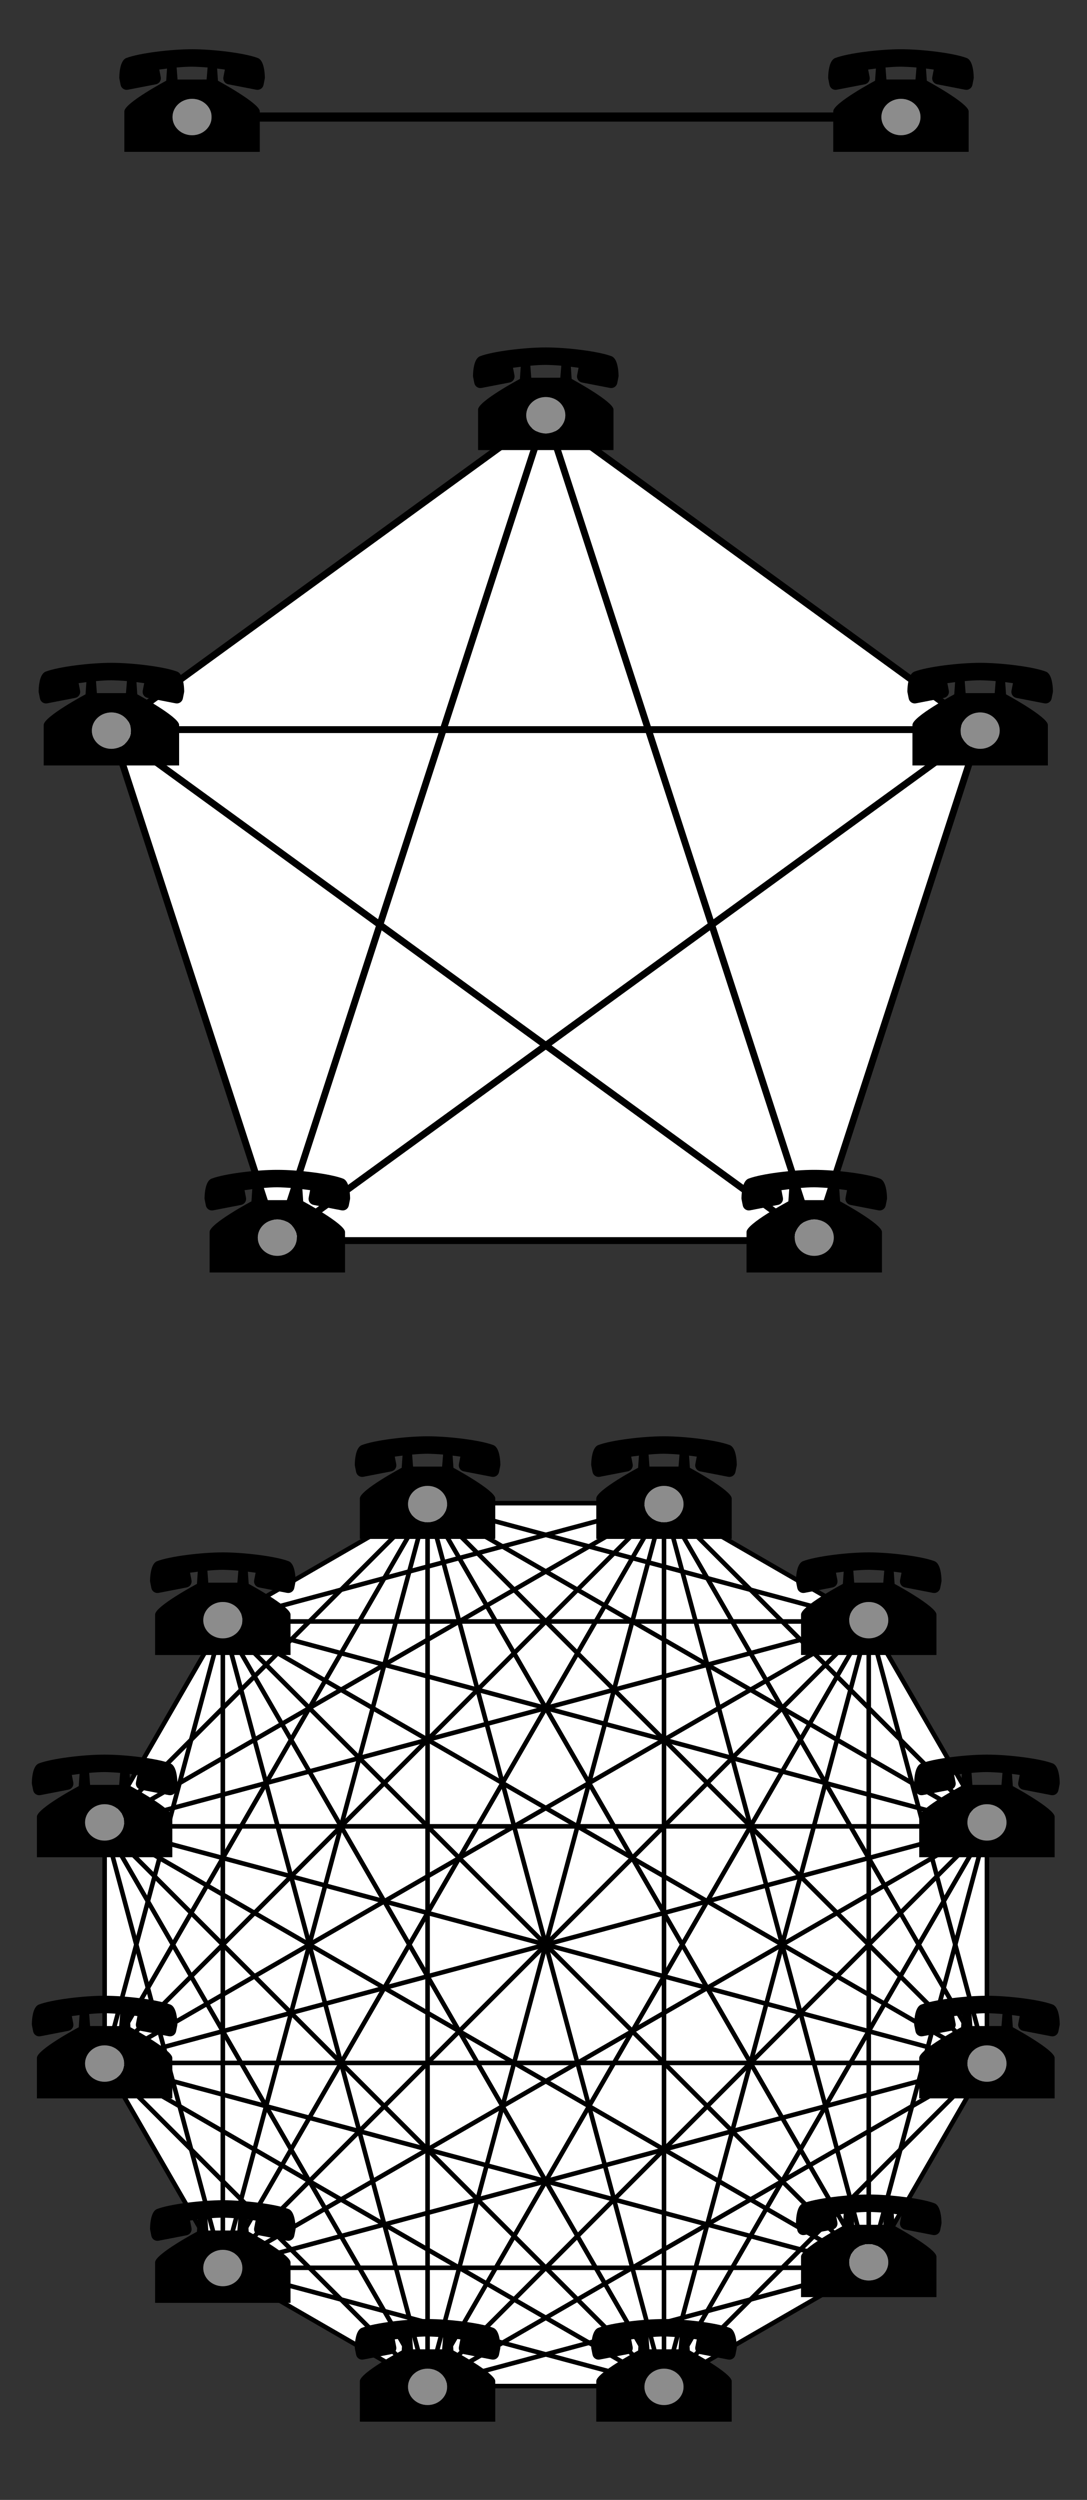<?xml version="1.0" encoding="utf-8"?>
<!-- Generator: Adobe Illustrator 14.0.0, SVG Export Plug-In . SVG Version: 6.00 Build 43363)  -->
<!DOCTYPE svg PUBLIC "-//W3C//DTD SVG 1.1//EN" "http://www.w3.org/Graphics/SVG/1.1/DTD/svg11.dtd">
<svg version="1.1" id="Layer_1" xmlns="http://www.w3.org/2000/svg" xmlns:xlink="http://www.w3.org/1999/xlink" x="0px" y="0px"
	 width="476px" height="1094px" viewBox="0 0 476 1094" enable-background="new 0 0 476 1094" xml:space="preserve">
<rect x="0" y="0" width="476" height="1094" fill="#333333" stroke="none"/>
<path fill-rule="evenodd" clip-rule="evenodd" d="M115.958,33.373c-0.031-1.311-0.322-6.932-3.045-7.975
	c-5.6-2.143-19.441-3.854-28.803-3.854c-9.363,0-23.205,1.711-28.807,3.854c-2.723,1.044-3.012,6.672-3.043,7.979
	c-0.046,0.381-0.041,0.754,0.023,1.09l0.532,2.67c0.282,1.461,1.695,2.416,3.157,2.133l12.281-2.379
	c1.461-0.281,2.416-1.695,2.135-3.156l-0.639-3.296c1.133-0.157,2.269-0.308,3.394-0.444l-0.366,5.334
	c0,0-18.319,9.766-18.319,13.395c0,3.63,0,17.732,0,17.732H84.11h29.649c0,0,0-14.221,0-17.732c0-3.51-18.318-13.395-18.318-13.395
	l-0.367-5.334c1.127,0.137,2.262,0.287,3.395,0.444l-0.637,3.296c-0.283,1.461,0.672,2.875,2.133,3.156l12.281,2.379
	c1.461,0.283,2.875-0.672,3.158-2.133l0.531-2.67C116,34.131,116.005,33.756,115.958,33.373z M84.11,29.176
	c1.139,0,5.504,0.205,6.799,0.369c0-0.023-0.424,5.27-0.434,5.254H84.11h-6.366l-0.395-5.258
	C79.818,29.313,82.132,29.176,84.11,29.176z M84.11,59.184c-4.729,0-8.563-3.566-8.563-7.967c0-4.398,3.835-7.965,8.563-7.965
	c4.729,0,8.563,3.566,8.563,7.965C92.673,55.617,88.839,59.184,84.11,59.184z"/>
<ellipse fill-rule="evenodd" clip-rule="evenodd" fill="#8C8C8C" cx="84.109" cy="51.216" rx="8.563" ry="7.966"/>
<path fill-rule="evenodd" clip-rule="evenodd" d="M426.376,33.373c-0.031-1.311-0.322-6.932-3.045-7.975
	c-5.6-2.143-19.441-3.854-28.804-3.854c-9.363,0-23.205,1.711-28.807,3.854c-2.723,1.044-3.012,6.672-3.043,7.979
	c-0.045,0.381-0.041,0.754,0.023,1.09l0.533,2.67c0.281,1.461,1.695,2.416,3.156,2.133l12.281-2.379
	c1.461-0.281,2.416-1.695,2.135-3.156l-0.639-3.296c1.133-0.157,2.27-0.308,3.395-0.444l-0.367,5.334
	c0,0-18.318,9.766-18.318,13.395c0,3.63,0,17.732,0,17.732h29.65h29.649c0,0,0-14.221,0-17.732c0-3.51-18.318-13.395-18.318-13.395
	l-0.367-5.334c1.127,0.137,2.262,0.287,3.395,0.444l-0.637,3.296c-0.283,1.461,0.672,2.875,2.133,3.156l12.281,2.379
	c1.461,0.283,2.875-0.672,3.158-2.133l0.531-2.67C426.417,34.131,426.423,33.756,426.376,33.373z M394.527,29.176
	c1.14,0,5.505,0.205,6.8,0.369c0-0.023-0.424,5.27-0.434,5.254h-6.366h-6.365l-0.395-5.258
	C390.236,29.313,392.549,29.176,394.527,29.176z M394.527,59.184c-4.729,0-8.562-3.566-8.562-7.967c0-4.398,3.834-7.965,8.562-7.965
	c4.729,0,8.563,3.566,8.563,7.965C403.091,55.617,399.257,59.184,394.527,59.184z"/>
<ellipse fill-rule="evenodd" clip-rule="evenodd" fill="#8C8C8C" cx="394.527" cy="51.216" rx="8.564" ry="7.966"/>
<line fill="none" stroke="#000000" stroke-width="4" x1="92.673" y1="51.217" x2="383.688" y2="51.217"/>
<polygon fill="#FFFFFF" stroke="#000000" stroke-width="3" points="121.443,542.901 48.789,319.294 239,181.098 429.211,319.294 
	356.557,542.901 "/>
<line fill="none" stroke="#000000" stroke-width="3" x1="239" y1="181.098" x2="356.557" y2="542.901"/>
<line fill="none" stroke="#000000" stroke-width="3" x1="239" y1="181.098" x2="121.443" y2="542.901"/>
<line fill="none" stroke="#000000" stroke-width="3" x1="121.443" y1="542.901" x2="429.211" y2="319.294"/>
<line fill="none" stroke="#000000" stroke-width="3" x1="429.211" y1="319.294" x2="48.789" y2="319.294"/>
<line fill="none" stroke="#000000" stroke-width="3" x1="48.789" y1="319.294" x2="356.557" y2="542.901"/>
<path fill-rule="evenodd" clip-rule="evenodd" d="M270.849,163.874c-0.031-1.311-0.322-6.932-3.045-7.975
	c-5.6-2.143-19.441-3.854-28.803-3.854c-9.363,0-23.205,1.711-28.807,3.854c-2.723,1.044-3.012,6.672-3.043,7.979
	c-0.046,0.381-0.041,0.754,0.023,1.09l0.532,2.67c0.282,1.461,1.695,2.416,3.157,2.133l12.281-2.379
	c1.461-0.281,2.416-1.695,2.135-3.156l-0.639-3.296c1.133-0.157,2.269-0.308,3.394-0.444l-0.366,5.334
	c0,0-18.319,9.766-18.319,13.395c0,3.63,0,17.732,0,17.732H239h29.649c0,0,0-14.221,0-17.732c0-3.51-18.318-13.395-18.318-13.395
	l-0.367-5.334c1.127,0.137,2.262,0.287,3.395,0.444l-0.637,3.296c-0.283,1.461,0.672,2.875,2.133,3.156l12.281,2.379
	c1.461,0.283,2.875-0.672,3.158-2.133l0.531-2.67C270.89,164.631,270.896,164.256,270.849,163.874z M239,159.676
	c1.139,0,5.504,0.205,6.799,0.369c0-0.023-0.424,5.27-0.434,5.254H239h-6.366l-0.395-5.258
	C234.708,159.814,237.022,159.676,239,159.676z M239,189.684c-4.729,0-8.563-3.566-8.563-7.967c0-4.398,3.835-7.965,8.563-7.965
	c4.729,0,8.563,3.566,8.563,7.965C247.563,186.118,243.729,189.684,239,189.684z"/>
<ellipse fill-rule="evenodd" clip-rule="evenodd" fill="#8C8C8C" cx="239" cy="181.716" rx="8.563" ry="7.966"/>
<path fill-rule="evenodd" clip-rule="evenodd" d="M461.061,301.894c-0.031-1.311-0.322-6.932-3.045-7.975
	c-5.6-2.143-19.441-3.854-28.803-3.854c-9.363,0-23.205,1.711-28.807,3.854c-2.723,1.044-3.012,6.672-3.043,7.979
	c-0.047,0.381-0.041,0.754,0.023,1.09l0.531,2.67c0.283,1.461,1.695,2.416,3.158,2.133l12.281-2.379
	c1.461-0.281,2.416-1.695,2.135-3.156l-0.639-3.296c1.133-0.157,2.268-0.308,3.393-0.444l-0.365,5.334c0,0-18.32,9.766-18.32,13.395
	c0,3.63,0,17.732,0,17.732h29.652h29.648c0,0,0-14.221,0-17.732c0-3.51-18.318-13.395-18.318-13.395l-0.367-5.334
	c1.127,0.137,2.262,0.287,3.395,0.444l-0.637,3.296c-0.283,1.461,0.672,2.875,2.133,3.156l12.281,2.379
	c1.461,0.283,2.875-0.672,3.158-2.133l0.531-2.67C461.102,302.652,461.107,302.277,461.061,301.894z M429.213,297.697
	c1.139,0,5.504,0.205,6.799,0.369c0-0.023-0.424,5.27-0.434,5.254h-6.365h-6.367l-0.395-5.258
	C424.92,297.834,427.234,297.697,429.213,297.697z M429.213,327.705c-4.729,0-8.564-3.566-8.564-7.967
	c0-4.398,3.836-7.965,8.564-7.965s8.562,3.566,8.562,7.965C437.775,324.138,433.941,327.705,429.213,327.705z"/>
<ellipse fill-rule="evenodd" clip-rule="evenodd" fill="#8C8C8C" cx="429.211" cy="319.737" rx="8.562" ry="7.966"/>
<path fill-rule="evenodd" clip-rule="evenodd" d="M388.406,523.77c-0.031-1.311-0.322-6.932-3.045-7.975
	c-5.6-2.143-19.441-3.854-28.803-3.854c-9.363,0-23.205,1.711-28.807,3.854c-2.723,1.044-3.012,6.672-3.043,7.979
	c-0.047,0.381-0.041,0.754,0.023,1.09l0.531,2.67c0.283,1.461,1.695,2.416,3.158,2.133l12.281-2.379
	c1.461-0.281,2.416-1.695,2.135-3.156l-0.639-3.296c1.133-0.157,2.268-0.308,3.393-0.444l-0.365,5.334c0,0-18.32,9.766-18.32,13.395
	c0,3.63,0,17.732,0,17.732h29.652h29.648c0,0,0-14.221,0-17.732c0-3.51-18.318-13.395-18.318-13.395l-0.367-5.334
	c1.127,0.137,2.262,0.287,3.395,0.444l-0.637,3.296c-0.283,1.461,0.672,2.875,2.133,3.156l12.281,2.379
	c1.461,0.283,2.875-0.672,3.158-2.133l0.531-2.67C388.447,524.527,388.453,524.152,388.406,523.77z M356.559,519.572
	c1.139,0,5.504,0.205,6.799,0.369c0-0.023-0.424,5.27-0.434,5.254h-6.365h-6.367l-0.395-5.258
	C352.266,519.71,354.58,519.572,356.559,519.572z M356.559,549.58c-4.729,0-8.564-3.566-8.564-7.967
	c0-4.398,3.836-7.965,8.564-7.965s8.562,3.566,8.562,7.965C365.121,546.014,361.287,549.58,356.559,549.58z"/>
<ellipse fill-rule="evenodd" clip-rule="evenodd" fill="#8C8C8C" cx="356.557" cy="541.612" rx="8.562" ry="7.966"/>
<path fill-rule="evenodd" clip-rule="evenodd" d="M153.292,523.77c-0.031-1.311-0.322-6.932-3.045-7.975
	c-5.6-2.143-19.441-3.854-28.803-3.854c-9.363,0-23.205,1.711-28.807,3.854c-2.723,1.044-3.012,6.672-3.043,7.979
	c-0.046,0.381-0.041,0.754,0.023,1.09l0.532,2.67c0.282,1.461,1.695,2.416,3.157,2.133l12.281-2.379
	c1.461-0.281,2.416-1.695,2.135-3.156l-0.639-3.296c1.133-0.157,2.269-0.308,3.394-0.444l-0.366,5.334
	c0,0-18.319,9.766-18.319,13.395c0,3.63,0,17.732,0,17.732h29.651h29.649c0,0,0-14.221,0-17.732c0-3.51-18.318-13.395-18.318-13.395
	l-0.367-5.334c1.127,0.137,2.262,0.287,3.395,0.444l-0.637,3.296c-0.283,1.461,0.672,2.875,2.133,3.156l12.281,2.379
	c1.461,0.283,2.875-0.672,3.158-2.133l0.531-2.67C153.333,524.527,153.338,524.152,153.292,523.77z M121.443,519.572
	c1.139,0,5.504,0.205,6.799,0.369c0-0.023-0.424,5.27-0.434,5.254h-6.366h-6.366l-0.395-5.258
	C117.151,519.71,119.465,519.572,121.443,519.572z M121.443,549.58c-4.729,0-8.563-3.566-8.563-7.967
	c0-4.398,3.835-7.965,8.563-7.965c4.729,0,8.563,3.566,8.563,7.965C130.006,546.014,126.172,549.58,121.443,549.58z"/>
<ellipse fill-rule="evenodd" clip-rule="evenodd" fill="#8C8C8C" cx="121.442" cy="541.612" rx="8.563" ry="7.966"/>
<path fill-rule="evenodd" clip-rule="evenodd" d="M80.637,301.894c-0.031-1.311-0.322-6.932-3.045-7.975
	c-5.6-2.143-19.441-3.854-28.803-3.854c-9.363,0-23.205,1.711-28.807,3.854c-2.723,1.044-3.012,6.672-3.043,7.979
	c-0.046,0.381-0.041,0.754,0.023,1.09l0.532,2.67c0.282,1.461,1.695,2.416,3.157,2.133l12.281-2.379
	c1.461-0.281,2.416-1.695,2.135-3.156l-0.639-3.296c1.133-0.157,2.269-0.308,3.394-0.444l-0.366,5.334
	c0,0-18.319,9.766-18.319,13.395c0,3.63,0,17.732,0,17.732h29.651h29.649c0,0,0-14.221,0-17.732c0-3.51-18.318-13.395-18.318-13.395
	l-0.367-5.334c1.127,0.137,2.262,0.287,3.395,0.444l-0.637,3.296c-0.283,1.461,0.672,2.875,2.133,3.156l12.281,2.379
	c1.461,0.283,2.875-0.672,3.158-2.133l0.531-2.67C80.678,302.652,80.684,302.277,80.637,301.894z M48.789,297.697
	c1.139,0,5.504,0.205,6.799,0.369c0-0.023-0.424,5.27-0.434,5.254h-6.366h-6.366l-0.395-5.258
	C44.497,297.834,46.811,297.697,48.789,297.697z M48.789,327.705c-4.729,0-8.563-3.566-8.563-7.967c0-4.398,3.835-7.965,8.563-7.965
	c4.729,0,8.563,3.566,8.563,7.965C57.352,324.138,53.518,327.705,48.789,327.705z"/>
<ellipse fill-rule="evenodd" clip-rule="evenodd" fill="#8C8C8C" cx="48.788" cy="319.737" rx="8.563" ry="7.966"/>
<polygon fill="#FFFFFF" stroke="#000000" stroke-width="2" points="187.236,1044.185 97.578,992.421 45.814,902.764 45.814,799.236 
	97.578,709.578 187.236,657.814 290.763,657.814 380.421,709.578 432.185,799.236 432.185,902.764 380.421,992.421 
	290.763,1044.185 "/>
<line fill="none" stroke="#000000" stroke-width="2" x1="97.578" y1="709.578" x2="290.763" y2="657.814"/>
<line fill="none" stroke="#000000" stroke-width="2" x1="97.578" y1="709.578" x2="380.421" y2="709.578"/>
<line fill="none" stroke="#000000" stroke-width="2" x1="97.578" y1="709.578" x2="432.185" y2="799.236"/>
<line fill="none" stroke="#000000" stroke-width="2" x1="97.578" y1="709.578" x2="432.185" y2="902.764"/>
<line fill="none" stroke="#000000" stroke-width="2" x1="97.578" y1="709.578" x2="380.421" y2="992.421"/>
<line fill="none" stroke="#000000" stroke-width="2" x1="97.578" y1="709.578" x2="290.763" y2="1044.185"/>
<line fill="none" stroke="#000000" stroke-width="2" x1="97.578" y1="709.578" x2="187.236" y2="1044.185"/>
<line fill="none" stroke="#000000" stroke-width="2" x1="97.578" y1="709.578" x2="97.578" y2="992.421"/>
<line fill="none" stroke="#000000" stroke-width="2" x1="97.578" y1="709.578" x2="45.814" y2="902.764"/>
<line fill="none" stroke="#000000" stroke-width="2" x1="187.236" y1="657.814" x2="380.421" y2="709.578"/>
<line fill="none" stroke="#000000" stroke-width="2" x1="187.236" y1="657.814" x2="432.185" y2="799.236"/>
<line fill="none" stroke="#000000" stroke-width="2" x1="187.236" y1="657.814" x2="432.185" y2="902.764"/>
<line fill="none" stroke="#000000" stroke-width="2" x1="187.236" y1="657.814" x2="380.421" y2="992.421"/>
<line fill="none" stroke="#000000" stroke-width="2" x1="187.236" y1="657.814" x2="290.763" y2="1044.185"/>
<line fill="none" stroke="#000000" stroke-width="2" x1="187.236" y1="657.814" x2="187.236" y2="1044.185"/>
<line fill="none" stroke="#000000" stroke-width="2" x1="187.236" y1="657.814" x2="97.578" y2="992.421"/>
<line fill="none" stroke="#000000" stroke-width="2" x1="187.236" y1="657.814" x2="45.814" y2="902.764"/>
<line fill="none" stroke="#000000" stroke-width="2" x1="187.236" y1="657.814" x2="45.814" y2="799.236"/>
<line fill="none" stroke="#000000" stroke-width="2" x1="290.763" y1="657.814" x2="432.185" y2="799.236"/>
<line fill="none" stroke="#000000" stroke-width="2" x1="290.763" y1="657.814" x2="432.185" y2="902.764"/>
<line fill="none" stroke="#000000" stroke-width="2" x1="290.763" y1="657.814" x2="380.421" y2="992.421"/>
<line fill="none" stroke="#000000" stroke-width="2" x1="290.763" y1="657.814" x2="290.763" y2="1044.185"/>
<line fill="none" stroke="#000000" stroke-width="2" x1="290.763" y1="657.814" x2="187.236" y2="1044.185"/>
<line fill="none" stroke="#000000" stroke-width="2" x1="290.763" y1="657.814" x2="97.578" y2="992.421"/>
<line fill="none" stroke="#000000" stroke-width="2" x1="290.763" y1="657.814" x2="45.814" y2="902.764"/>
<line fill="none" stroke="#000000" stroke-width="2" x1="290.763" y1="657.814" x2="45.814" y2="799.236"/>
<line fill="none" stroke="#000000" stroke-width="2" x1="380.421" y1="709.578" x2="432.185" y2="902.764"/>
<line fill="none" stroke="#000000" stroke-width="2" x1="380.421" y1="709.578" x2="380.421" y2="992.421"/>
<line fill="none" stroke="#000000" stroke-width="2" x1="380.421" y1="709.578" x2="290.763" y2="1044.185"/>
<line fill="none" stroke="#000000" stroke-width="2" x1="380.421" y1="709.578" x2="187.236" y2="1044.185"/>
<line fill="none" stroke="#000000" stroke-width="2" x1="380.421" y1="709.578" x2="97.578" y2="992.421"/>
<line fill="none" stroke="#000000" stroke-width="2" x1="380.421" y1="709.578" x2="45.814" y2="902.764"/>
<line fill="none" stroke="#000000" stroke-width="2" x1="380.421" y1="709.578" x2="45.814" y2="799.236"/>
<line fill="none" stroke="#000000" stroke-width="2" x1="432.185" y1="799.236" x2="380.421" y2="992.421"/>
<line fill="none" stroke="#000000" stroke-width="2" x1="432.185" y1="799.236" x2="290.763" y2="1044.185"/>
<line fill="none" stroke="#000000" stroke-width="2" x1="432.185" y1="799.236" x2="187.236" y2="1044.185"/>
<line fill="none" stroke="#000000" stroke-width="2" x1="432.185" y1="799.236" x2="97.578" y2="992.421"/>
<line fill="none" stroke="#000000" stroke-width="2" x1="432.185" y1="799.236" x2="45.814" y2="902.764"/>
<line fill="none" stroke="#000000" stroke-width="2" x1="432.185" y1="799.236" x2="45.814" y2="799.236"/>
<line fill="none" stroke="#000000" stroke-width="2" x1="432.185" y1="902.764" x2="290.763" y2="1044.185"/>
<line fill="none" stroke="#000000" stroke-width="2" x1="432.185" y1="902.764" x2="187.236" y2="1044.185"/>
<line fill="none" stroke="#000000" stroke-width="2" x1="432.185" y1="902.764" x2="97.578" y2="992.421"/>
<line fill="none" stroke="#000000" stroke-width="2" x1="432.185" y1="902.764" x2="45.814" y2="902.764"/>
<line fill="none" stroke="#000000" stroke-width="2" x1="432.185" y1="902.764" x2="45.814" y2="799.236"/>
<line fill="none" stroke="#000000" stroke-width="2" x1="380.421" y1="992.421" x2="187.236" y2="1044.185"/>
<line fill="none" stroke="#000000" stroke-width="2" x1="380.421" y1="992.421" x2="97.578" y2="992.421"/>
<line fill="none" stroke="#000000" stroke-width="2" x1="380.421" y1="992.421" x2="45.814" y2="902.764"/>
<line fill="none" stroke="#000000" stroke-width="2" x1="380.421" y1="992.421" x2="45.814" y2="799.236"/>
<line fill="none" stroke="#000000" stroke-width="2" x1="290.763" y1="1044.185" x2="97.578" y2="992.421"/>
<line fill="none" stroke="#000000" stroke-width="2" x1="290.763" y1="1044.185" x2="45.814" y2="902.764"/>
<line fill="none" stroke="#000000" stroke-width="2" x1="290.763" y1="1044.185" x2="45.814" y2="799.236"/>
<line fill="none" stroke="#000000" stroke-width="2" x1="187.236" y1="1044.185" x2="45.814" y2="902.764"/>
<line fill="none" stroke="#000000" stroke-width="2" x1="187.236" y1="1044.185" x2="45.814" y2="799.236"/>
<line fill="none" stroke="#000000" stroke-width="2" x1="97.578" y1="992.421" x2="45.814" y2="799.236"/>
<path fill-rule="evenodd" clip-rule="evenodd" d="M412.27,972.176c-0.031-1.311-0.322-6.932-3.044-7.975
	c-5.601-2.143-19.442-3.854-28.804-3.854c-9.363,0-23.205,1.711-28.807,3.854c-2.723,1.044-3.012,6.672-3.043,7.979
	c-0.046,0.381-0.041,0.754,0.023,1.09l0.532,2.67c0.282,1.461,1.695,2.416,3.157,2.133l12.281-2.379
	c1.461-0.281,2.416-1.695,2.135-3.156l-0.639-3.296c1.133-0.157,2.269-0.308,3.394-0.444l-0.366,5.334
	c0,0-18.319,9.766-18.319,13.395c0,3.63,0,17.732,0,17.732h29.651h29.649c0,0,0-14.221,0-17.732c0-3.51-18.319-13.395-18.319-13.395
	l-0.366-5.334c1.126,0.137,2.262,0.287,3.395,0.444l-0.638,3.296c-0.283,1.461,0.672,2.875,2.133,3.156l12.281,2.379
	c1.462,0.283,2.875-0.672,3.158-2.133l0.532-2.67C412.312,972.934,412.316,972.559,412.27,972.176z M380.422,967.979
	c1.139,0,5.504,0.205,6.799,0.369c0-0.023-0.424,5.27-0.434,5.254h-6.365h-6.366l-0.395-5.258
	C376.13,968.116,378.443,967.979,380.422,967.979z M380.422,997.986c-4.729,0-8.563-3.566-8.563-7.967
	c0-4.398,3.835-7.965,8.563-7.965c4.729,0,8.563,3.566,8.563,7.965C388.985,994.42,385.151,997.986,380.422,997.986z"/>
<ellipse fill-rule="evenodd" clip-rule="evenodd" fill="#8C8C8C" cx="380.421" cy="990.019" rx="8.563" ry="7.966"/>
<path fill-rule="evenodd" clip-rule="evenodd" d="M322.611,1026.676c-0.031-1.311-0.322-6.932-3.044-7.975
	c-5.601-2.143-19.442-3.854-28.804-3.854c-9.363,0-23.205,1.711-28.807,3.854c-2.723,1.044-3.012,6.672-3.043,7.979
	c-0.046,0.381-0.041,0.754,0.023,1.09l0.532,2.67c0.282,1.461,1.695,2.416,3.157,2.133l12.281-2.379
	c1.461-0.281,2.416-1.695,2.135-3.156l-0.639-3.296c1.133-0.157,2.269-0.308,3.394-0.444l-0.366,5.334
	c0,0-18.319,9.766-18.319,13.395c0,3.63,0,17.732,0,17.732h29.651h29.649c0,0,0-14.221,0-17.732c0-3.51-18.319-13.395-18.319-13.395
	l-0.366-5.334c1.126,0.137,2.262,0.287,3.395,0.444l-0.638,3.296c-0.283,1.461,0.672,2.875,2.133,3.156l12.281,2.379
	c1.462,0.283,2.875-0.672,3.158-2.133l0.532-2.67C322.653,1027.434,322.658,1027.059,322.611,1026.676z M290.764,1022.479
	c1.139,0,5.504,0.205,6.799,0.369c0-0.023-0.424,5.27-0.434,5.254h-6.365h-6.366l-0.395-5.258
	C286.472,1022.616,288.785,1022.479,290.764,1022.479z M290.764,1052.486c-4.729,0-8.563-3.566-8.563-7.967
	c0-4.398,3.835-7.965,8.563-7.965c4.729,0,8.563,3.566,8.563,7.965C299.327,1048.92,295.493,1052.486,290.764,1052.486z"/>
<ellipse fill-rule="evenodd" clip-rule="evenodd" fill="#8C8C8C" cx="290.763" cy="1044.519" rx="8.563" ry="7.966"/>
<path fill-rule="evenodd" clip-rule="evenodd" d="M219.084,1026.676c-0.031-1.311-0.322-6.932-3.044-7.975
	c-5.601-2.143-19.442-3.854-28.804-3.854c-9.363,0-23.205,1.711-28.807,3.854c-2.723,1.044-3.012,6.672-3.043,7.979
	c-0.046,0.381-0.041,0.754,0.023,1.09l0.532,2.67c0.282,1.461,1.695,2.416,3.157,2.133l12.281-2.379
	c1.461-0.281,2.416-1.695,2.135-3.156l-0.639-3.296c1.133-0.157,2.269-0.308,3.394-0.444l-0.366,5.334
	c0,0-18.319,9.766-18.319,13.395c0,3.63,0,17.732,0,17.732h29.651h29.649c0,0,0-14.221,0-17.732c0-3.51-18.319-13.395-18.319-13.395
	l-0.366-5.334c1.126,0.137,2.262,0.287,3.395,0.444l-0.638,3.296c-0.283,1.461,0.672,2.875,2.133,3.156l12.281,2.379
	c1.462,0.283,2.875-0.672,3.158-2.133l0.532-2.67C219.126,1027.434,219.131,1027.059,219.084,1026.676z M187.236,1022.479
	c1.139,0,5.504,0.205,6.799,0.369c0-0.023-0.424,5.27-0.434,5.254h-6.365h-6.366l-0.395-5.258
	C182.944,1022.616,185.258,1022.479,187.236,1022.479z M187.236,1052.486c-4.729,0-8.563-3.566-8.563-7.967
	c0-4.398,3.835-7.965,8.563-7.965c4.729,0,8.563,3.566,8.563,7.965C195.8,1048.92,191.966,1052.486,187.236,1052.486z"/>
<ellipse fill-rule="evenodd" clip-rule="evenodd" fill="#8C8C8C" cx="187.235" cy="1044.519" rx="8.563" ry="7.966"/>
<path fill-rule="evenodd" clip-rule="evenodd" d="M129.426,974.676c-0.031-1.311-0.322-6.932-3.044-7.975
	c-5.601-2.143-19.442-3.854-28.804-3.854c-9.363,0-23.205,1.711-28.807,3.854c-2.723,1.044-3.012,6.672-3.043,7.979
	c-0.046,0.381-0.041,0.754,0.023,1.09l0.532,2.67c0.282,1.461,1.695,2.416,3.157,2.133l12.281-2.379
	c1.461-0.281,2.416-1.695,2.135-3.156l-0.639-3.296c1.133-0.157,2.269-0.308,3.394-0.444l-0.366,5.334
	c0,0-18.319,9.766-18.319,13.395c0,3.63,0,17.732,0,17.732h29.651h29.649c0,0,0-14.221,0-17.732c0-3.51-18.319-13.395-18.319-13.395
	l-0.366-5.334c1.126,0.137,2.262,0.287,3.395,0.444l-0.638,3.296c-0.283,1.461,0.672,2.875,2.133,3.156l12.281,2.379
	c1.462,0.283,2.875-0.672,3.158-2.133l0.532-2.67C129.468,975.434,129.473,975.059,129.426,974.676z M97.579,970.479
	c1.139,0,5.504,0.205,6.799,0.369c0-0.023-0.424,5.27-0.434,5.254h-6.365h-6.366l-0.395-5.258
	C93.287,970.616,95.6,970.479,97.579,970.479z M97.579,1000.486c-4.729,0-8.563-3.566-8.563-7.967c0-4.398,3.835-7.965,8.563-7.965
	c4.729,0,8.563,3.566,8.563,7.965C106.142,996.92,102.308,1000.486,97.579,1000.486z"/>
<ellipse fill-rule="evenodd" clip-rule="evenodd" fill="#8C8C8C" cx="97.578" cy="992.519" rx="8.563" ry="7.966"/>
<path fill-rule="evenodd" clip-rule="evenodd" d="M77.663,885.201c-0.031-1.311-0.322-6.932-3.044-7.975
	c-5.601-2.143-19.442-3.854-28.804-3.854c-9.363,0-23.205,1.711-28.807,3.854c-2.723,1.044-3.012,6.672-3.043,7.979
	c-0.046,0.381-0.041,0.754,0.023,1.09l0.532,2.67c0.282,1.461,1.695,2.416,3.157,2.133l12.281-2.379
	c1.461-0.281,2.416-1.695,2.135-3.156l-0.639-3.296c1.133-0.157,2.269-0.308,3.394-0.444l-0.366,5.334
	c0,0-18.319,9.766-18.319,13.395c0,3.63,0,17.732,0,17.732h29.651h29.649c0,0,0-14.221,0-17.732c0-3.51-18.319-13.395-18.319-13.395
	l-0.366-5.334c1.126,0.137,2.262,0.287,3.395,0.444l-0.638,3.296c-0.283,1.461,0.672,2.875,2.133,3.156l12.281,2.379
	c1.462,0.283,2.875-0.672,3.158-2.133l0.532-2.67C77.705,885.959,77.709,885.584,77.663,885.201z M45.815,881.004
	c1.139,0,5.504,0.205,6.799,0.369c0-0.023-0.424,5.27-0.434,5.254h-6.365h-6.366l-0.395-5.258
	C41.523,881.142,43.836,881.004,45.815,881.004z M45.815,911.012c-4.729,0-8.563-3.566-8.563-7.967c0-4.398,3.835-7.965,8.563-7.965
	c4.729,0,8.563,3.566,8.563,7.965C54.378,907.445,50.544,911.012,45.815,911.012z"/>
<ellipse fill-rule="evenodd" clip-rule="evenodd" fill="#8C8C8C" cx="45.814" cy="903.044" rx="8.563" ry="7.966"/>
<path fill-rule="evenodd" clip-rule="evenodd" d="M77.662,779.676c-0.031-1.311-0.322-6.932-3.044-7.975
	c-5.601-2.143-19.442-3.854-28.804-3.854c-9.363,0-23.205,1.711-28.807,3.854c-2.723,1.044-3.012,6.672-3.043,7.979
	c-0.046,0.381-0.041,0.754,0.023,1.09l0.532,2.67c0.282,1.461,1.695,2.416,3.157,2.133l12.281-2.379
	c1.461-0.281,2.416-1.695,2.135-3.156l-0.639-3.296c1.133-0.157,2.269-0.308,3.394-0.444l-0.366,5.334
	c0,0-18.319,9.766-18.319,13.395c0,3.63,0,17.732,0,17.732h29.651h29.649c0,0,0-14.221,0-17.732c0-3.51-18.319-13.395-18.319-13.395
	l-0.366-5.334c1.126,0.137,2.262,0.287,3.395,0.444l-0.638,3.296c-0.283,1.461,0.672,2.875,2.133,3.156l12.281,2.379
	c1.462,0.283,2.875-0.672,3.158-2.133l0.532-2.67C77.704,780.434,77.709,780.059,77.662,779.676z M45.814,775.479
	c1.139,0,5.504,0.205,6.799,0.369c0-0.023-0.424,5.27-0.434,5.254h-6.365h-6.366l-0.395-5.258
	C41.522,775.616,43.836,775.479,45.814,775.479z M45.814,805.486c-4.729,0-8.563-3.566-8.563-7.967c0-4.398,3.835-7.965,8.563-7.965
	c4.729,0,8.563,3.566,8.563,7.965C54.378,801.92,50.544,805.486,45.814,805.486z"/>
<ellipse fill-rule="evenodd" clip-rule="evenodd" fill="#8C8C8C" cx="45.813" cy="797.519" rx="8.563" ry="7.966"/>
<path fill-rule="evenodd" clip-rule="evenodd" d="M129.426,691.176c-0.031-1.311-0.322-6.932-3.044-7.975
	c-5.601-2.143-19.442-3.854-28.804-3.854c-9.363,0-23.205,1.711-28.807,3.854c-2.723,1.044-3.012,6.672-3.043,7.979
	c-0.046,0.381-0.041,0.754,0.023,1.09l0.532,2.67c0.282,1.461,1.695,2.416,3.157,2.133l12.281-2.379
	c1.461-0.281,2.416-1.695,2.135-3.156l-0.639-3.296c1.133-0.157,2.269-0.308,3.394-0.444l-0.366,5.334
	c0,0-18.319,9.766-18.319,13.395c0,3.63,0,17.732,0,17.732h29.651h29.649c0,0,0-14.221,0-17.732c0-3.51-18.319-13.395-18.319-13.395
	l-0.366-5.334c1.126,0.137,2.262,0.287,3.395,0.444l-0.638,3.296c-0.283,1.461,0.672,2.875,2.133,3.156l12.281,2.379
	c1.462,0.283,2.875-0.672,3.158-2.133l0.532-2.67C129.468,691.934,129.473,691.559,129.426,691.176z M97.578,686.979
	c1.139,0,5.504,0.205,6.799,0.369c0-0.023-0.424,5.27-0.434,5.254h-6.365h-6.366l-0.395-5.258
	C93.286,687.116,95.6,686.979,97.578,686.979z M97.578,716.986c-4.729,0-8.563-3.566-8.563-7.967c0-4.398,3.835-7.965,8.563-7.965
	c4.729,0,8.563,3.566,8.563,7.965C106.142,713.42,102.308,716.986,97.578,716.986z"/>
<ellipse fill-rule="evenodd" clip-rule="evenodd" fill="#8C8C8C" cx="97.577" cy="709.019" rx="8.563" ry="7.966"/>
<path fill-rule="evenodd" clip-rule="evenodd" d="M219.083,640.373c-0.031-1.311-0.322-6.932-3.044-7.975
	c-5.601-2.143-19.442-3.854-28.804-3.854c-9.363,0-23.205,1.711-28.807,3.854c-2.723,1.044-3.012,6.672-3.043,7.979
	c-0.046,0.381-0.041,0.754,0.023,1.09l0.532,2.67c0.282,1.461,1.695,2.416,3.157,2.133l12.281-2.379
	c1.461-0.281,2.416-1.695,2.135-3.156l-0.639-3.296c1.133-0.157,2.269-0.308,3.394-0.444l-0.366,5.334
	c0,0-18.319,9.766-18.319,13.395c0,3.63,0,17.732,0,17.732h29.651h29.649c0,0,0-14.221,0-17.732c0-3.51-18.319-13.395-18.319-13.395
	l-0.366-5.334c1.126,0.137,2.262,0.287,3.395,0.444l-0.638,3.296c-0.283,1.461,0.672,2.875,2.133,3.156l12.281,2.379
	c1.462,0.283,2.875-0.672,3.158-2.133l0.532-2.67C219.125,641.131,219.13,640.756,219.083,640.373z M187.236,636.176
	c1.139,0,5.504,0.205,6.799,0.369c0-0.023-0.424,5.27-0.434,5.254h-6.365h-6.366l-0.395-5.258
	C182.944,636.313,185.257,636.176,187.236,636.176z M187.236,666.184c-4.729,0-8.563-3.566-8.563-7.967
	c0-4.398,3.835-7.965,8.563-7.965c4.729,0,8.563,3.566,8.563,7.965C195.799,662.617,191.965,666.184,187.236,666.184z"/>
<ellipse fill-rule="evenodd" clip-rule="evenodd" fill="#8C8C8C" cx="187.235" cy="658.216" rx="8.563" ry="7.966"/>
<path fill-rule="evenodd" clip-rule="evenodd" d="M322.611,640.373c-0.031-1.311-0.322-6.932-3.044-7.975
	c-5.601-2.143-19.442-3.854-28.804-3.854c-9.363,0-23.205,1.711-28.807,3.854c-2.723,1.044-3.012,6.672-3.043,7.979
	c-0.046,0.381-0.041,0.754,0.023,1.09l0.532,2.67c0.282,1.461,1.695,2.416,3.157,2.133l12.281-2.379
	c1.461-0.281,2.416-1.695,2.135-3.156l-0.639-3.296c1.133-0.157,2.269-0.308,3.394-0.444l-0.366,5.334
	c0,0-18.319,9.766-18.319,13.395c0,3.63,0,17.732,0,17.732h29.651h29.649c0,0,0-14.221,0-17.732c0-3.51-18.319-13.395-18.319-13.395
	l-0.366-5.334c1.126,0.137,2.262,0.287,3.395,0.444l-0.638,3.296c-0.283,1.461,0.672,2.875,2.133,3.156l12.281,2.379
	c1.462,0.283,2.875-0.672,3.158-2.133l0.532-2.67C322.653,641.131,322.658,640.756,322.611,640.373z M290.764,636.176
	c1.139,0,5.504,0.205,6.799,0.369c0-0.023-0.424,5.27-0.434,5.254h-6.365h-6.366l-0.395-5.258
	C286.472,636.313,288.785,636.176,290.764,636.176z M290.764,666.184c-4.729,0-8.563-3.566-8.563-7.967
	c0-4.398,3.835-7.965,8.563-7.965c4.729,0,8.563,3.566,8.563,7.965C299.327,662.617,295.493,666.184,290.764,666.184z"/>
<ellipse fill-rule="evenodd" clip-rule="evenodd" fill="#8C8C8C" cx="290.763" cy="658.216" rx="8.563" ry="7.966"/>
<path fill-rule="evenodd" clip-rule="evenodd" d="M412.27,691.176c-0.031-1.311-0.322-6.932-3.044-7.975
	c-5.601-2.143-19.442-3.854-28.804-3.854c-9.363,0-23.205,1.711-28.807,3.854c-2.723,1.044-3.012,6.672-3.043,7.979
	c-0.046,0.381-0.041,0.754,0.023,1.09l0.532,2.67c0.282,1.461,1.695,2.416,3.157,2.133l12.281-2.379
	c1.461-0.281,2.416-1.695,2.135-3.156l-0.639-3.296c1.133-0.157,2.269-0.308,3.394-0.444l-0.366,5.334
	c0,0-18.319,9.766-18.319,13.395c0,3.63,0,17.732,0,17.732h29.651h29.649c0,0,0-14.221,0-17.732c0-3.51-18.319-13.395-18.319-13.395
	l-0.366-5.334c1.126,0.137,2.262,0.287,3.395,0.444l-0.638,3.296c-0.283,1.461,0.672,2.875,2.133,3.156l12.281,2.379
	c1.462,0.283,2.875-0.672,3.158-2.133l0.532-2.67C412.312,691.934,412.316,691.559,412.27,691.176z M380.422,686.979
	c1.139,0,5.504,0.205,6.799,0.369c0-0.023-0.424,5.27-0.434,5.254h-6.365h-6.366l-0.395-5.258
	C376.13,687.116,378.443,686.979,380.422,686.979z M380.422,716.986c-4.729,0-8.563-3.566-8.563-7.967
	c0-4.398,3.835-7.965,8.563-7.965c4.729,0,8.563,3.566,8.563,7.965C388.985,713.42,385.151,716.986,380.422,716.986z"/>
<ellipse fill-rule="evenodd" clip-rule="evenodd" fill="#8C8C8C" cx="380.421" cy="709.019" rx="8.563" ry="7.966"/>
<path fill-rule="evenodd" clip-rule="evenodd" d="M464.033,779.676c-0.031-1.311-0.322-6.932-3.044-7.975
	c-5.601-2.143-19.442-3.854-28.804-3.854c-9.363,0-23.205,1.711-28.807,3.854c-2.723,1.044-3.012,6.672-3.043,7.979
	c-0.046,0.381-0.041,0.754,0.023,1.09l0.532,2.67c0.282,1.461,1.695,2.416,3.157,2.133l12.281-2.379
	c1.461-0.281,2.416-1.695,2.135-3.156l-0.639-3.296c1.133-0.157,2.269-0.308,3.394-0.444l-0.366,5.334
	c0,0-18.319,9.766-18.319,13.395c0,3.63,0,17.732,0,17.732h29.651h29.649c0,0,0-14.221,0-17.732c0-3.51-18.319-13.395-18.319-13.395
	l-0.366-5.334c1.126,0.137,2.262,0.287,3.395,0.444l-0.638,3.296c-0.283,1.461,0.672,2.875,2.133,3.156l12.281,2.379
	c1.462,0.283,2.875-0.672,3.158-2.133l0.532-2.67C464.075,780.434,464.08,780.059,464.033,779.676z M432.186,775.479
	c1.139,0,5.504,0.205,6.799,0.369c0-0.023-0.424,5.27-0.434,5.254h-6.365h-6.366l-0.395-5.258
	C427.894,775.616,430.207,775.479,432.186,775.479z M432.186,805.486c-4.729,0-8.563-3.566-8.563-7.967
	c0-4.398,3.835-7.965,8.563-7.965c4.729,0,8.563,3.566,8.563,7.965C440.749,801.92,436.915,805.486,432.186,805.486z"/>
<ellipse fill-rule="evenodd" clip-rule="evenodd" fill="#8C8C8C" cx="432.185" cy="797.519" rx="8.563" ry="7.966"/>
<path fill-rule="evenodd" clip-rule="evenodd" d="M464.033,885.201c-0.031-1.311-0.322-6.932-3.044-7.975
	c-5.601-2.143-19.442-3.854-28.804-3.854c-9.363,0-23.205,1.711-28.807,3.854c-2.723,1.044-3.012,6.672-3.043,7.979
	c-0.046,0.381-0.041,0.754,0.023,1.09l0.532,2.67c0.282,1.461,1.695,2.416,3.157,2.133l12.281-2.379
	c1.461-0.281,2.416-1.695,2.135-3.156l-0.639-3.296c1.133-0.157,2.269-0.308,3.394-0.444l-0.366,5.334
	c0,0-18.319,9.766-18.319,13.395c0,3.63,0,17.732,0,17.732h29.651h29.649c0,0,0-14.221,0-17.732c0-3.51-18.319-13.395-18.319-13.395
	l-0.366-5.334c1.126,0.137,2.262,0.287,3.395,0.444l-0.638,3.296c-0.283,1.461,0.672,2.875,2.133,3.156l12.281,2.379
	c1.462,0.283,2.875-0.672,3.158-2.133l0.532-2.67C464.075,885.959,464.08,885.584,464.033,885.201z M432.186,881.004
	c1.139,0,5.504,0.205,6.799,0.369c0-0.023-0.424,5.27-0.434,5.254h-6.365h-6.366l-0.395-5.258
	C427.894,881.142,430.207,881.004,432.186,881.004z M432.186,911.012c-4.729,0-8.563-3.566-8.563-7.967
	c0-4.398,3.835-7.965,8.563-7.965c4.729,0,8.563,3.566,8.563,7.965C440.749,907.445,436.915,911.012,432.186,911.012z"/>
<ellipse fill-rule="evenodd" clip-rule="evenodd" fill="#8C8C8C" cx="432.185" cy="903.044" rx="8.563" ry="7.966"/>
</svg>
